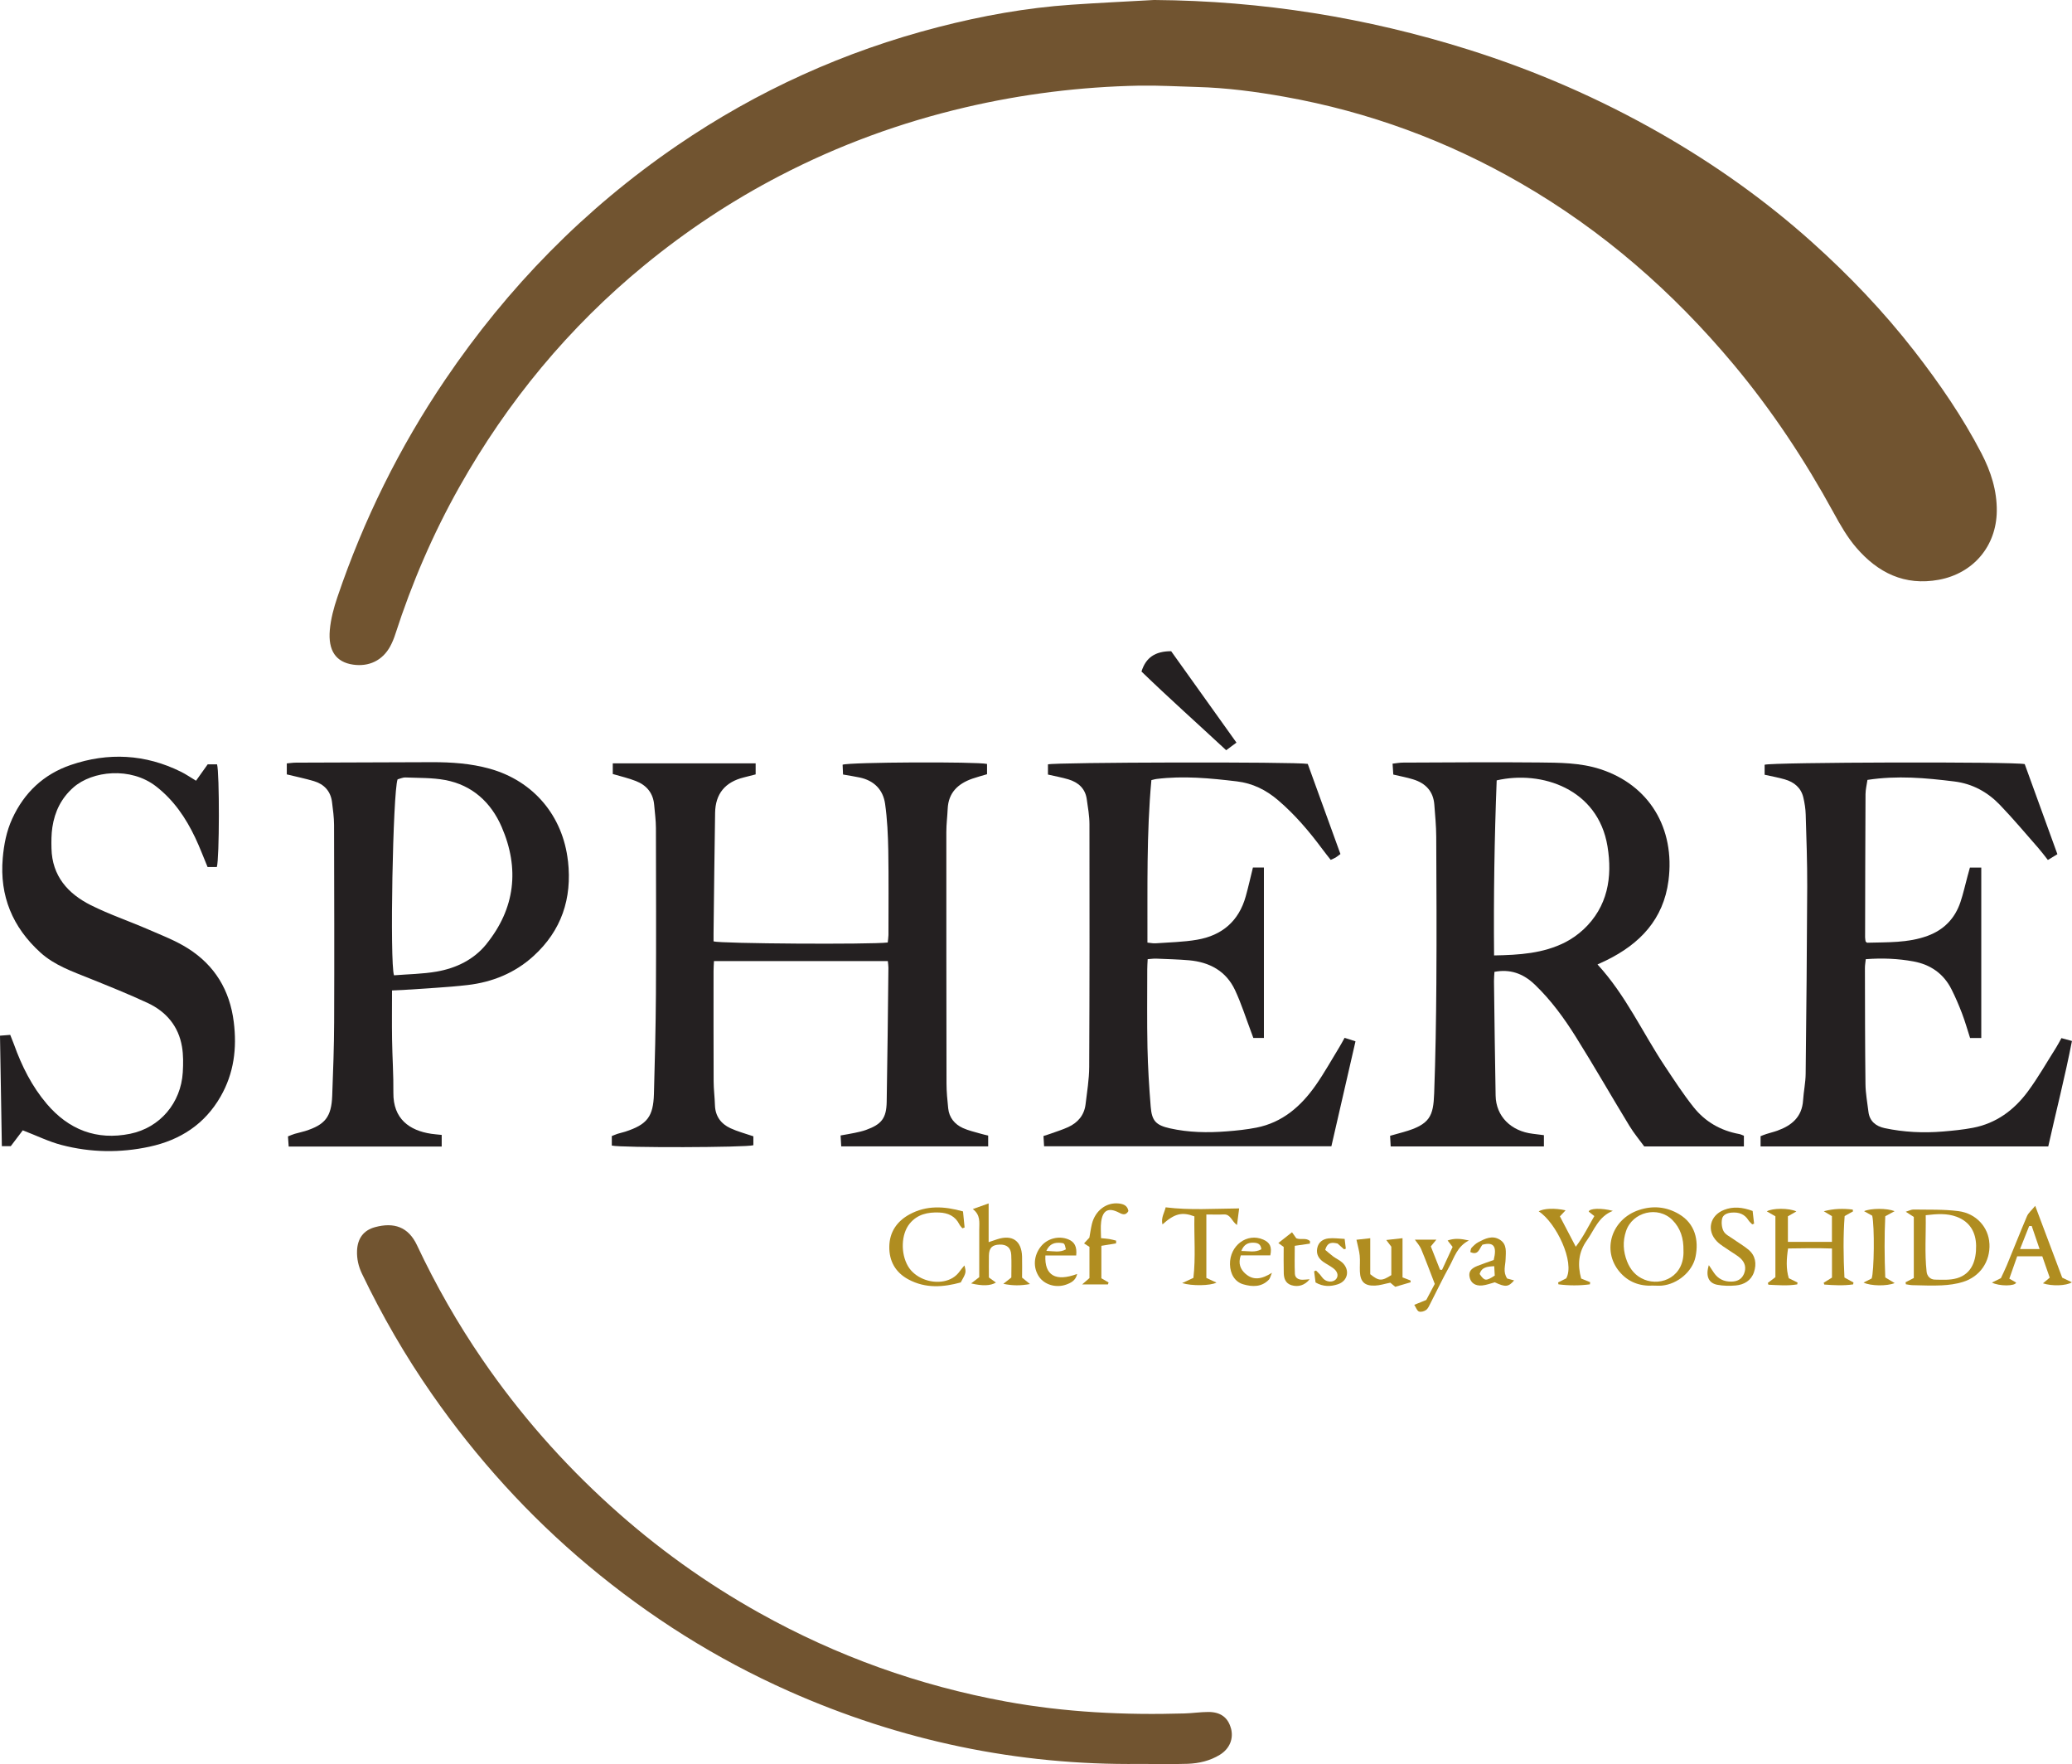 <?xml version="1.0" encoding="UTF-8"?><svg id="a" xmlns="http://www.w3.org/2000/svg" viewBox="0 0 492.22 419"><defs><style>.b{fill:#b08d20;}.b,.c,.d{stroke-width:0px;}.c{fill:#715430;}.d{fill:#242021;}</style></defs><path class="c" d="M274.3,0c25.47.19,50.28,4.15,74.54,11.78,15.9,5,31.1,11.61,45.56,19.87,12.86,7.35,24.9,15.88,35.96,25.78,8.88,7.95,17.09,16.54,24.4,25.94,5.96,7.67,11.47,15.67,15.96,24.32,2.22,4.29,3.69,8.8,3.63,13.73-.1,8.3-5.57,14.76-13.75,16.28-8.14,1.51-14.5-1.67-19.62-7.62-2.13-2.47-3.81-5.4-5.38-8.28-6.84-12.51-14.67-24.35-23.81-35.28-14.38-17.2-31.04-31.75-50.52-43-17.48-10.1-36.13-16.95-55.97-20.51-6.92-1.24-13.89-2.16-20.93-2.35-4.57-.12-9.14-.4-13.7-.32-13.96.27-27.75,1.98-41.35,5.16-15.35,3.59-30.04,8.97-44.03,16.23-11.47,5.95-22.18,13.05-32.17,21.24-18,14.76-32.57,32.41-43.98,52.66-6.27,11.13-11.29,22.81-15.22,34.97-.32,1-.72,1.99-1.22,2.91-1.82,3.35-5.04,4.9-8.82,4.35-4.09-.59-5.96-3.34-5.53-8.22.23-2.63.94-5.27,1.79-7.78,6.22-18.36,14.74-35.62,25.61-51.66,14.87-21.96,33.13-40.61,55.06-55.61,19.07-13.04,39.79-22.42,62.14-28.17,10.36-2.67,20.88-4.57,31.57-5.3,6.59-.45,13.19-.76,19.78-1.13Z"/><path class="c" d="M292.41,410.48c-.69-2.53-2.44-3.86-5.34-3.86-1.89,0-3.78.3-5.68.35-14.23.42-28.38-.26-42.43-2.83-20.67-3.79-40.16-10.78-58.5-21.01-12.77-7.12-24.56-15.6-35.41-25.42-11.48-10.39-21.62-21.93-30.38-34.69-5.95-8.66-11.14-17.76-15.61-27.26-2.08-4.42-5.52-5.48-9.94-4.3-2.76.74-4.17,2.69-4.3,5.56-.08,1.95.33,3.76,1.17,5.51,4.78,9.98,10.31,19.54,16.63,28.61,10.59,15.2,22.92,28.83,37.15,40.73,14.5,12.13,30.34,22.13,47.61,29.8,26.53,11.78,54.33,17.64,83.37,17.29,3.8,0,7.6.1,11.39-.03,2.68-.1,5.3-.7,7.64-2.14,2.33-1.43,3.32-3.83,2.64-6.31Z"/><path class="d" d="M234.75,269.74v2.54h-34.91c-.05-.81-.09-1.6-.15-2.59,1.22-.22,2.3-.39,3.38-.62.89-.19,1.79-.38,2.65-.69,3.69-1.33,4.85-2.77,4.92-6.67.19-10.62.29-21.25.41-31.87,0-.48-.08-.95-.14-1.57h-41.3c-.04.85-.1,1.6-.1,2.35,0,8.73-.02,17.45.02,26.18,0,1.9.26,3.79.31,5.69.08,2.61,1.41,4.42,3.66,5.47,1.69.79,3.54,1.27,5.47,1.93v2.12c-1.67.55-31.33.63-33.63.08v-2.26c.47-.18.91-.38,1.36-.53.6-.19,1.23-.32,1.83-.51,5.19-1.69,6.67-3.54,6.82-9,.22-7.87.42-15.75.47-23.63.07-13.16.03-26.32,0-39.48,0-1.82-.26-3.64-.41-5.46-.23-2.83-1.79-4.71-4.34-5.71-1.75-.69-3.6-1.11-5.5-1.67v-2.53h33.94v2.62c-.94.24-1.87.49-2.81.72-4.42,1.09-6.75,3.87-6.82,8.41-.16,9.57-.25,19.14-.37,28.7,0,.63,0,1.26,0,1.83,1.61.55,37.22.77,41.38.27.05-.55.16-1.15.17-1.76,0-6.69.07-13.37-.04-20.06-.07-3.72-.24-7.46-.76-11.13-.48-3.34-2.62-5.52-6.03-6.24-1.23-.26-2.48-.45-3.96-.71-.04-.78-.07-1.58-.1-2.33,1.69-.62,31.85-.75,34.31-.18v2.44c-1.24.37-2.39.67-3.51,1.06-3.4,1.2-5.67,3.32-5.84,7.17-.08,1.82-.32,3.64-.32,5.47,0,19.92,0,39.83.04,59.75,0,1.96.2,3.93.4,5.89.23,2.23,1.53,3.79,3.48,4.69,1.33.61,2.79.92,4.2,1.34.59.18,1.19.3,1.84.46Z"/><path class="d" d="M419.2,183.98v-2.34c1.6-.61,59.19-.76,61.79-.15,2.54,7.01,5.12,14.13,7.76,21.39-.77.47-1.4.86-2.26,1.38-.8-1.01-1.49-1.95-2.26-2.83-3.01-3.43-5.95-6.94-9.11-10.23-2.94-3.07-6.53-5.05-10.85-5.59-6.78-.84-13.55-1.46-20.64-.37-.15,1.08-.45,2.23-.46,3.39-.06,11.33-.08,22.66-.1,33.99,0,.35.08.69.12.99.16.13.26.3.37.3,4.83-.14,9.7.08,14.35-1.63,3.89-1.43,6.5-4.13,7.81-8.02.67-1.99,1.12-4.06,1.67-6.09.18-.67.36-1.34.58-2.11h2.7v40.48h-2.66c-.63-1.95-1.18-3.91-1.9-5.8-.75-1.97-1.58-3.91-2.53-5.79-1.87-3.71-5-5.86-9.03-6.6-3.67-.67-7.38-.83-11.32-.53-.07.72-.2,1.39-.2,2.06.02,9.22.02,18.44.13,27.66.03,2.16.44,4.33.7,6.49.27,2.3,1.79,3.47,3.86,3.92,4.57.97,9.2,1.19,13.85.8,2.38-.2,4.77-.43,7.11-.88,5.54-1.05,9.81-4.23,13.07-8.65,2.46-3.33,4.51-6.96,6.73-10.46.41-.65.75-1.33,1.23-2.19.75.21,1.46.4,2.5.68-1.65,8.5-3.78,16.74-5.63,25.05h-68.34v-2.44c.48-.18.92-.38,1.37-.52.87-.28,1.76-.48,2.62-.79,3.42-1.23,5.86-3.27,6.11-7.22.13-2.1.59-4.19.61-6.28.17-14.85.31-29.69.37-44.54.02-5.7-.19-11.39-.36-17.09-.04-1.33-.25-2.66-.55-3.96-.54-2.36-2.2-3.71-4.43-4.35-1.48-.43-3-.7-4.79-1.1Z"/><path class="d" d="M297.61,206.05h2.64v40.48h-2.51c-.19-.51-.37-1.02-.56-1.53-1.24-3.28-2.3-6.65-3.78-9.82-2.13-4.55-6.07-6.67-10.96-7.1-2.59-.22-5.19-.28-7.79-.39-.61-.02-1.23.07-2.01.13-.04.86-.1,1.61-.1,2.37,0,6.19-.08,12.39.05,18.58.1,4.71.39,9.41.77,14.1.27,3.38,1.27,4.39,4.57,5.13,4.43.99,8.93,1.07,13.43.72,2.38-.18,4.77-.43,7.11-.89,6.18-1.21,10.58-5.07,14.07-10.04,2.05-2.93,3.8-6.08,5.67-9.14.4-.65.75-1.33,1.21-2.15.86.28,1.62.52,2.59.83-1.93,8.38-3.81,16.58-5.73,24.93h-68.25c-.05-.78-.09-1.57-.14-2.44.67-.22,1.2-.37,1.71-.56,1.39-.5,2.8-.94,4.14-1.55,2.32-1.06,3.84-2.84,4.15-5.45.35-2.93.84-5.87.86-8.8.09-19.21.09-38.43.06-57.64,0-2.02-.36-4.05-.65-6.06-.37-2.51-2.03-3.95-4.35-4.65-1.54-.46-3.13-.74-4.86-1.14v-2.42c1.6-.51,58.86-.64,61.72-.11,2.54,7.01,5.14,14.18,7.76,21.4-.5.37-.81.64-1.16.85-.29.18-.63.29-1.15.54-.68-.87-1.37-1.72-2.02-2.6-3.11-4.19-6.47-8.14-10.46-11.55-2.87-2.46-6.06-4.04-9.81-4.49-6.36-.76-12.72-1.37-19.13-.57-.28.03-.54.12-1.18.27-1.17,12.73-.9,25.56-.94,38.59.73.07,1.34.21,1.93.17,3.29-.24,6.62-.29,9.86-.85,5.92-1.01,9.93-4.41,11.57-10.32.62-2.22,1.12-4.48,1.7-6.82Z"/><path class="d" d="M46.57,185.43c.97-1.36,1.86-2.61,2.77-3.89h2.22c.6,2.03.57,22.47-.05,24.39h-2.2c-.99-2.38-1.88-4.75-2.96-7.02-2.23-4.68-5.08-8.87-9.26-12.12-6.07-4.73-15.17-3.69-19.62.21-2.9,2.54-4.47,5.76-5.03,9.48-.25,1.65-.25,3.36-.21,5.03.14,6.53,3.89,10.75,9.34,13.48,4.39,2.2,9.08,3.78,13.59,5.74,3.22,1.4,6.55,2.67,9.49,4.53,6.36,4.02,9.94,9.92,10.88,17.46.79,6.27.04,12.21-3.13,17.73-3.77,6.58-9.6,10.34-16.89,11.91-6.98,1.51-14,1.4-20.9-.41-3.03-.79-5.89-2.21-9.2-3.48-.79,1.04-1.78,2.36-2.85,3.76H.44c-.15-8.72-.29-17.38-.44-26.24,1.02-.08,1.68-.13,2.43-.19.33.85.63,1.55.89,2.26,1.84,5.14,4.26,9.98,7.81,14.15,5.21,6.12,11.83,8.7,19.79,7.08,7.1-1.45,12.06-7.33,12.5-14.59.12-2.02.15-4.11-.19-6.1-.82-4.87-3.75-8.32-8.13-10.37-4.52-2.11-9.16-3.96-13.79-5.83-4.11-1.66-8.34-3.11-11.7-6.15-6.61-6-9.73-13.42-8.96-22.41.28-3.26.89-6.41,2.25-9.38,2.84-6.2,7.47-10.57,13.91-12.77,8.91-3.04,17.71-2.59,26.21,1.63,1.13.56,2.17,1.28,3.53,2.1Z"/><path class="d" d="M278.21,154.66c5.13,7.17,10.27,14.36,15.52,21.72-.89.66-1.59,1.18-2.44,1.81-6.82-6.34-13.66-12.44-20.12-18.69,1.03-3.32,3.25-4.82,7.03-4.83Z"/><path class="b" d="M426.95,305.06c-2.28.38-4.56.19-6.85.08l-.14-.43c.56-.42,1.12-.85,1.8-1.36v-14.46c-.72-.41-1.37-.79-2.04-1.17,1.3-.8,5.28-.82,7.02.01-.66.38-1.24.72-2.01,1.16v6.07h10.46v-6.11c-.68-.41-1.3-.78-1.93-1.16,2.35-.64,4.61-.67,6.87-.4.02.14.05.28.07.43-.58.32-1.15.65-1.99,1.11-.37,4.84-.29,9.77-.05,14.6.88.48,1.51.83,2.15,1.18-.03.15-.05.3-.08.45-2.28.34-4.57.21-6.86.04-.05-.14-.1-.29-.14-.43.6-.37,1.19-.74,1.97-1.22v-6.91c-3.41-.12-6.8-.07-10.43-.01-.38,2.5-.51,4.81.17,7.07.78.38,1.43.7,2.08,1.02-.02.15-.05.29-.07.44Z"/><path class="b" d="M242.81,303.46c.58.47,1.06.86,1.87,1.52-2.21.4-4.05.42-6.33-.05.83-.66,1.3-1.03,1.9-1.5,0-1.73.07-3.55-.02-5.37-.08-1.71-1.07-2.51-2.77-2.45-1.77.06-2.5.78-2.54,2.62-.04,1.75,0,3.5,0,5.19.65.47,1.15.83,1.67,1.21-1.31.77-3.14.85-5.89.2.65-.49,1.15-.88,1.93-1.48,0-.75,0-1.72,0-2.69,0-2.88.01-5.77,0-8.65,0-1.66.35-3.4-1.53-4.84,1.43-.51,2.43-.87,3.76-1.34v9.2c.87-.29,1.43-.48,1.99-.67,3.6-1.2,5.84.32,5.95,4.08.05,1.68,0,3.37,0,5.03Z"/><path class="b" d="M228.62,291.74c-.24-.3-.53-.57-.7-.91-1-1.99-2.68-2.75-4.81-2.84-2.72-.11-5.2.42-7.01,2.64-2.05,2.5-2.18,7.13-.36,10.17,1.56,2.61,5.17,4.14,8.46,3.51,1.57-.3,2.89-1.07,3.83-2.41.3-.43.65-.82,1.07-1.34.46,1.61.42,1.77-.87,4.04-4.11,1.13-8.34,1.49-12.45-.73-3.08-1.66-4.57-4.37-4.52-7.78.05-3.44,1.79-6.01,4.8-7.65,4.03-2.2,8.22-1.97,12.71-.71.13,1.27.25,2.55.38,3.82-.17.06-.35.12-.52.19Z"/><path class="b" d="M375.61,303.67c.87.36,1.5.61,2.14.87-.02.17-.03.34-.05.51-2.49.33-4.99.32-7.48,0-.03-.15-.05-.3-.08-.45.65-.33,1.31-.65,1.93-.97,2.12-3.79-2.39-13.25-6.54-15.92,1.19-.69,3.78-.82,6.39-.24-.46.49-.84.89-1.35,1.44,1.18,2.25,2.37,4.52,3.77,7.21,1.87-2.46,3.02-4.9,4.41-7.28-.52-.42-.94-.75-1.33-1.06.12-.79,3.01-.91,5.72-.18-3.45,1.38-4.39,4.54-6.17,7.02-2,2.78-2.25,5.8-1.35,9.06Z"/><path class="b" d="M294.37,287.03c-.16,1.24-.32,2.45-.51,3.93-1.27-.86-1.49-2.59-3.13-2.51-1.32.07-2.64.01-4.15.01v15.07c.84.39,1.58.73,2.4,1.11-1.46.75-5.84.84-8.15.11.96-.44,1.66-.76,2.67-1.23.57-4.78.14-9.73.24-14.61-2.96-1.12-4.71-.67-7.59,1.91-.39-1.62.5-2.83.76-4.06,5.77.72,11.43.31,17.46.26Z"/><path class="b" d="M416.35,287.61c.13,1.09.24,2.06.35,3.03-.15.05-.3.11-.45.16-.3-.32-.66-.61-.89-.97-.93-1.49-2.3-1.95-3.97-1.82-1.07.08-2.1.48-2.3,1.5-.19.94-.07,2.13.38,2.95.43.78,1.46,1.25,2.25,1.81,1.19.85,2.48,1.59,3.61,2.52,1.73,1.42,2,3.39,1.34,5.37-.66,1.98-2.33,2.98-4.35,3.16-1.45.13-2.97.1-4.39-.17-2.06-.4-2.79-2.11-1.98-4.66.49.74.84,1.28,1.21,1.82.99,1.45,2.38,2.12,4.12,2.09,1.37-.02,2.45-.5,3.02-1.85.59-1.41.24-2.66-.8-3.65-.7-.67-1.6-1.13-2.4-1.7-1.09-.77-2.3-1.41-3.22-2.34-2.52-2.56-1.69-6.16,1.65-7.48,2.2-.87,4.37-.66,6.82.24Z"/><path class="b" d="M322.25,294.46c.86-.09,1.86-.2,3.26-.36v8.54c2.07,1.67,2.72,1.68,5.01.22v-6.75c-.24-.32-.6-.79-1.2-1.59,1.4-.16,2.47-.28,3.86-.43v9.31c.8.31,1.35.52,1.89.73.02.14.04.29.05.43-1.22.36-2.43.72-3.67,1.08-.47-.39-.88-.74-1.17-.98-1.33.26-2.47.65-3.64.69-2.47.1-3.48-.9-3.59-3.34-.05-1.26.08-2.54-.04-3.79-.11-1.13-.45-2.24-.77-3.75Z"/><path class="b" d="M263.21,305.07h-6.14c.8-.69,1.23-1.07,1.74-1.51v-7.41c-.37-.23-.77-.49-1.29-.82.42-.45.82-.88,1.27-1.37.19-1.05.34-2.17.6-3.25.79-3.2,3.47-5.21,6.43-4.86,1.12.13,2.03.51,2.24,1.79-.58,1.03-1.3.87-2.15.42-2.54-1.34-3.94-.68-4.32,2.14-.17,1.22-.03,2.48-.03,3.88.75.08,1.36.11,1.96.21.55.09,1.08.25,1.63.38,0,.22-.02.43-.02.65-1.1.18-2.2.37-3.49.58v7.71c.57.33,1.14.67,1.72,1-.05.15-.11.3-.16.45Z"/><path class="b" d="M442.72,304.62c.71-.36,1.3-.66,1.9-.96.6-1.58.72-12.4.14-14.91-.58-.33-1.22-.69-1.93-1.08,1.58-.71,5.44-.73,7.25,0-.69.37-1.27.69-2.22,1.21-.23,4.78-.19,9.71,0,14.53.89.53,1.52.91,2.23,1.34-1.86.76-5.65.71-7.37-.11Z"/><path class="b" d="M336.13,294.44h5.09c-.54.65-.87,1.05-1.32,1.6.72,1.83,1.46,3.69,2.19,5.55.16,0,.32.01.48.02.83-1.81,1.67-3.61,2.51-5.45-.42-.53-.75-.95-1.19-1.52,1.61-.58,3.1-.45,5.06-.01-2.81,1.44-3.44,4-4.63,6.15-1.6,2.88-3.01,5.87-4.52,8.8-.29.56-.55,1.22-1.02,1.56-.44.33-1.24.55-1.71.36-.45-.18-.68-.93-1.1-1.58,1.12-.46,1.89-.77,2.85-1.16.61-1.16,1.3-2.44,2.02-3.81-1.09-2.82-2.11-5.58-3.24-8.29-.34-.81-.98-1.48-1.48-2.21Z"/><path class="b" d="M312.52,304.59c-.11-.82-.22-1.72-.34-2.63.15-.06.31-.13.46-.19.3.31.61.6.9.92.37.41.65.94,1.09,1.25.97.71,2.31.55,2.85-.24.53-.78.25-1.74-.8-2.51-.74-.54-1.56-.95-2.31-1.47-1.12-.79-1.73-1.84-1.45-3.26.29-1.46,1.36-2.17,2.68-2.32,1.2-.14,2.44.06,3.83.12.12.98.2,1.65.28,2.32-.14.05-.28.1-.42.15-.5-.45-1.01-.9-1.53-1.37-1.22-.27-2.39-.46-2.94,1.51.59.49,1.23,1.07,1.93,1.59.68.5,1.49.84,2.1,1.4,1.9,1.73,1.38,4.39-1.04,5.18-1.69.55-3.43.63-5.3-.44Z"/><path class="b" d="M304.96,296.17c-.5-.36-.88-.64-1.28-.93,1.18-.93,2.16-1.7,3.25-2.56.36.51.7.99,1.01,1.43,1.06.44,2.39-.21,3.26.69,0,.19-.01.39-.02.58-1.11.16-2.22.32-3.6.52,0,2.23-.07,4.45.03,6.66.05.96.84,1.41,1.81,1.4.52,0,1.04-.07,1.7-.12-1.14,1.44-2.74,1.92-4.34,1.41-1.37-.43-1.77-1.55-1.81-2.8-.06-2.03-.02-4.07-.02-6.28Z"/><path class="d" d="M413.16,269.35c-4.41-.8-8.1-2.93-10.85-6.4-2.44-3.07-4.59-6.38-6.77-9.66-5.33-7.99-9.29-16.88-16.04-24.22.82-.38,1.46-.66,2.09-.97,7.98-3.91,13.57-9.73,14.77-18.91,1.63-12.52-4.61-22.75-16.21-26.51-4.76-1.54-9.71-1.53-14.61-1.58-10.76-.11-21.52,0-32.29.03-.74,0-1.48.15-2.43.25.07,1,.12,1.78.17,2.59,1.71.41,3.24.68,4.71,1.14,2.97.91,4.81,2.84,5.04,6.04.19,2.52.44,5.04.45,7.57.06,11.61.11,23.22.03,34.82-.06,8.72-.2,17.44-.52,26.15-.2,5.38-.95,7.41-7.32,9.2-1,.28-2.01.56-3.15.88.05.91.09,1.7.14,2.52h36.4v-2.67c-.98-.13-1.8-.24-2.62-.33-5.21-.61-8.76-4.16-8.85-9.05-.17-9.07-.27-18.14-.39-27.21,0-.75.07-1.5.11-2.2,3.63-.7,6.77.32,9.59,3.03,3.84,3.68,6.95,7.95,9.75,12.42,4.37,6.97,8.45,14.12,12.73,21.14,1.08,1.78,2.44,3.39,3.51,4.87h23.68v-2.54c-.46-.17-.78-.34-1.11-.4ZM376.12,220.8c-1.27,1.18-2.75,2.22-4.29,3.01-5.21,2.65-10.88,3.01-16.9,3.12-.13-14.07.09-27.88.62-41.58,10.7-2.45,24.08,2.03,26.32,15.65,1.21,7.34.08,14.37-5.75,19.81Z"/><path class="d" d="M134.92,204.51c-1.2-10.72-8.15-19-18.55-21.92-4.51-1.26-9.13-1.57-13.78-1.56-10.76.02-21.52.06-32.29.11-.68,0-1.36.11-2.17.18v2.61c2.24.55,4.37.98,6.45,1.6,2.42.73,3.96,2.38,4.29,4.95.23,1.81.48,3.63.49,5.45.04,15.62.08,31.23.02,46.85-.02,5.83-.24,11.67-.46,17.49-.19,5.02-1.7,6.89-6.46,8.38-.8.25-1.63.41-2.44.65-.52.15-1.01.38-1.61.61.06.86.11,1.59.17,2.41h36.35v-2.76c-.98-.1-1.75-.16-2.5-.27-5.17-.77-9.05-3.55-8.98-9.74.05-4.22-.25-8.43-.31-12.65-.06-3.78-.01-7.57-.01-11.65,1.12-.05,1.88-.07,2.64-.12,5.11-.37,10.24-.58,15.32-1.17,5.85-.68,11.19-2.84,15.6-6.84,6.69-6.06,9.24-13.69,8.24-22.62ZM115.53,224.26c-2.99,3.69-7.17,5.69-11.76,6.5-3.36.59-6.82.62-10.17.89-1.03-2.95-.27-43.61.85-46.54.56-.14,1.23-.48,1.89-.45,3.15.13,6.35.04,9.42.61,6.44,1.2,10.9,5.33,13.41,11.13,4.29,9.89,3.23,19.37-3.65,27.86Z"/><path class="b" d="M472.6,295.39c-.19-3.86-3.09-7.18-7.37-7.73-3.53-.46-7.13-.31-10.7-.38-.5,0-1,.29-1.8.53.83.54,1.38.89,1.91,1.23v14.51c-.76.39-1.36.7-1.96,1.01.03.16.05.32.08.48.53.07,1.05.2,1.58.21,2.32.04,4.64.16,6.95.04,1.66-.08,3.37-.31,4.96-.79,4.14-1.26,6.58-4.88,6.36-9.11ZM464.85,303.61c-1.63.47-3.46.35-5.2.32-1.09-.02-1.86-.81-1.97-1.89-.49-4.4-.13-8.79-.21-13.41,2.8-.33,5.09-.46,7.34.37,3.19,1.19,4.58,3.72,4.63,6.89.05,3.39-.96,6.67-4.58,7.72Z"/><path class="b" d="M398.88,288.38c-3.01-1.78-6.23-2.08-9.54-.98-6.48,2.15-8.86,9.51-4.68,14.58,2.05,2.49,4.82,3.55,8.04,3.37.7,0,1.41.06,2.11,0,3.66-.34,7.25-3.29,7.98-6.86.8-3.94-.11-7.86-3.9-10.1ZM390.6,303.91c-2.02-.81-3.31-2.36-4.08-4.31-.92-2.35-1.07-4.75-.24-7.2,1.53-4.56,7.58-6.05,11-2.64,1.95,1.95,2.69,4.39,2.64,7.21.27,6.21-5.17,8.61-9.32,6.95Z"/><path class="b" d="M489.89,303.45c-2.03-5.41-4.12-10.96-6.41-17.04-.89,1.09-1.61,1.67-1.94,2.42-1.65,3.87-3.19,7.79-4.8,11.68-.45,1.09-.99,2.15-1.41,3.07-.83.41-1.44.71-2.13,1.05,1.69.89,5.52.89,5.75,0-.44-.25-.91-.52-1.62-.93.65-1.84,1.28-3.64,1.87-5.31h5.96c.62,1.79,1.21,3.48,1.77,5.07-.65.55-1.09.91-1.61,1.35,2.17.71,5.48.6,6.88-.24-.75-.36-1.42-.68-2.31-1.11ZM479.88,296.67c.76-1.93,1.46-3.69,2.16-5.46.2,0,.4-.02.61-.02.59,1.74,1.19,3.47,1.87,5.48h-4.63Z"/><path class="b" d="M358.05,303.67c-1.08-1.56-.41-3.11-.38-4.62.04-1.66.39-3.49-1.35-4.59-1.82-1.15-3.53-.26-5.16.59-.6.32-1.12.84-1.59,1.34-.2.21-.19.62-.29.99,1.91.9,2.12-.81,2.88-1.74,2.69-.71,3.49.38,2.68,3.63-1.24.45-2.56.89-3.86,1.4-1.58.62-2.11,1.4-1.88,2.62.26,1.38,1.31,2.18,2.98,2.03,1.02-.09,2.02-.49,3.02-.75,2.53,1.18,3.24,1.12,4.59-.45-.59-.16-1.17-.32-1.65-.45ZM351.5,302.6c.47-1.63,1.8-1.78,3.47-1.86.04.8.08,1.51.12,2.23-2.12,1.36-2.41,1.32-3.59-.37Z"/><path class="b" d="M248.34,298.2h7.32c.22-2.12-.41-3.25-1.89-3.84-2.27-.91-4.95-.21-6.48,1.67-1.76,2.19-1.94,5.05-.44,7.24,1.28,1.87,4.02,2.7,6.43,1.84,1.14-.41,2.26-.96,2.61-2.53-5.08,1.9-7.79.38-7.55-4.38ZM251.96,295.2c.92.08.93.13,1.25,1.54-1.4.8-2.88.44-4.64.36.8-1.76,2.02-2.01,3.4-1.9Z"/><path class="b" d="M295.88,302.55c-1.2-1.06-1.81-2.44-1.12-4.38h7.01c.43-2.03-.09-3.05-1.68-3.75-3.84-1.68-7.99,1.41-7.9,5.89.05,2.29,1.17,4.17,3.17,4.74,2.15.62,4.34.69,6.08-1.12.27-.28.34-.75.72-1.62-2.42,1.53-4.43,1.87-6.27.24ZM297.76,295.16c.98.02,1.77.29,1.88,1.56-1.49.85-3,.4-4.76.41.63-1.59,1.61-2,2.88-1.97Z"/></svg>